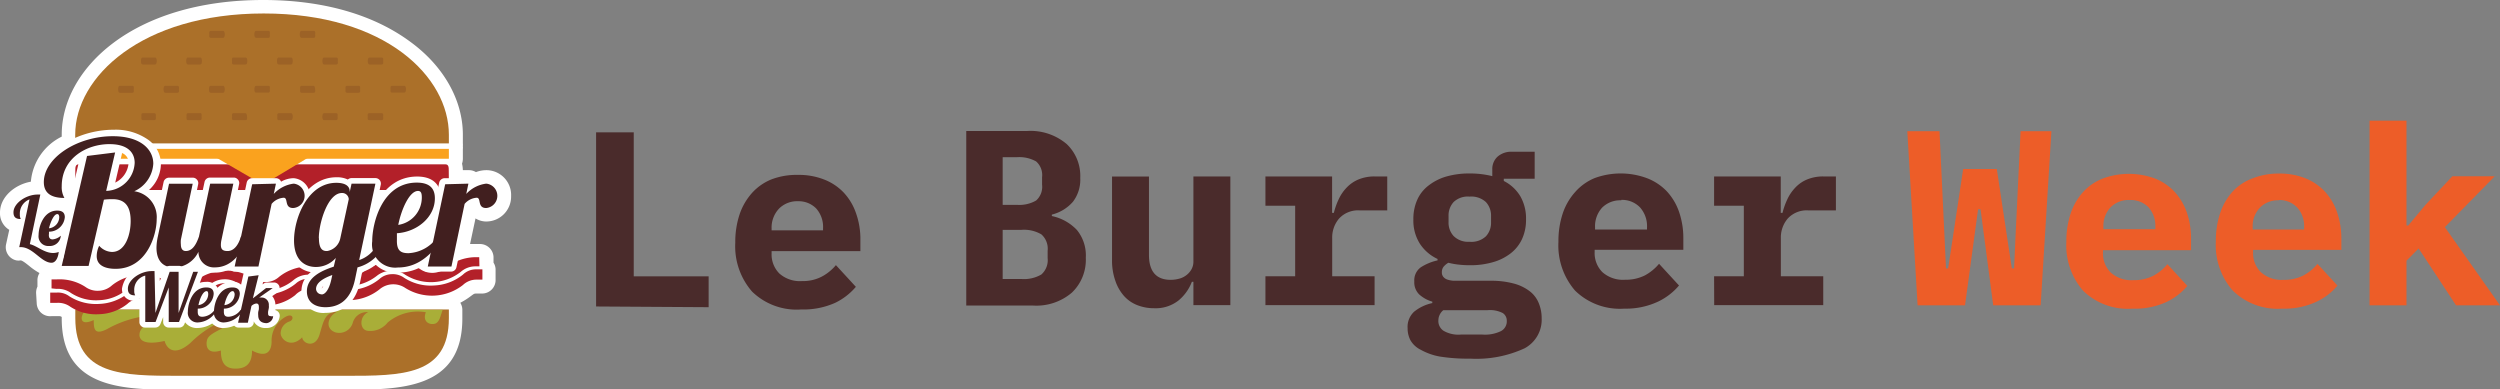 <svg xmlns="http://www.w3.org/2000/svg" viewBox="0 0 243 37.85"><rect x="0" y="0" width="243" height="37.85" fill="#808080" stroke="none"/><defs><style>.cls-1{fill:#4a2b2b;}.cls-2{fill:#ed5d28;}.cls-3{fill:#fff;}.cls-4{fill:#ab7029;}.cls-5{fill:#9c6226;}.cls-6{fill:#b32029;}.cls-7{fill:#faa21e;}.cls-8{fill:#a9ae38;}.cls-9{fill:#6d1d0e;}.cls-10{fill:#411f1f;}</style></defs><title>logo-main</title><g id="Layer_2" data-name="Layer 2"><g id="Layer_1-2" data-name="Layer 1"><path class="cls-1" d="M57.94,29.79V12.86H61.6v14h7.28v3Z"/><path class="cls-1" d="M77.87,30.08a6.2,6.2,0,0,1-4.77-1.74,6.69,6.69,0,0,1-1.63-4.76,8.45,8.45,0,0,1,.42-2.75,6,6,0,0,1,1.22-2.09A5.13,5.13,0,0,1,75,17.43,6.84,6.84,0,0,1,77.56,17a6.66,6.66,0,0,1,2.52.44A5.23,5.23,0,0,1,82,18.71a5.56,5.56,0,0,1,1.2,2,7.52,7.52,0,0,1,.43,2.63v1.07H75v.22a2.62,2.62,0,0,0,.75,1.95,3,3,0,0,0,2.21.74,3.93,3.93,0,0,0,1.91-.43,4.54,4.54,0,0,0,1.38-1.12l1.94,2.11a6.15,6.15,0,0,1-2,1.55A7.54,7.54,0,0,1,77.87,30.08Zm-.29-10.52a2.48,2.48,0,0,0-1.85.71A2.67,2.67,0,0,0,75,22.2v.19h5V22.2a2.69,2.69,0,0,0-.67-1.94A2.38,2.38,0,0,0,77.58,19.56Z"/><path class="cls-1" d="M93.92,12.73h5.94A5.44,5.44,0,0,1,103.68,14a4.26,4.26,0,0,1,1.32,3.3,3.52,3.52,0,0,1-.71,2.31,4,4,0,0,1-2.05,1.25V21a4.66,4.66,0,0,1,2.44,1.36,3.91,3.91,0,0,1,.86,2.69,4.41,4.41,0,0,1-1.35,3.39,5.3,5.3,0,0,1-3.77,1.26h-6.5Zm4.92,7.18a3.25,3.25,0,0,0,1.87-.42,1.78,1.78,0,0,0,.58-1.54v-.73a1.76,1.76,0,0,0-.58-1.53,3.34,3.34,0,0,0-1.87-.41H97.46v4.63Zm.46,7.21a3.34,3.34,0,0,0,1.92-.44,1.86,1.86,0,0,0,.61-1.6v-.7a1.86,1.86,0,0,0-.61-1.6,3.34,3.34,0,0,0-1.92-.44H97.46v4.78Z"/><path class="cls-1" d="M116,27.39h-.15a4.38,4.38,0,0,1-1.29,1.81,3.59,3.59,0,0,1-2.39.76,4.41,4.41,0,0,1-1.65-.31,3.34,3.34,0,0,1-1.29-.91,4.32,4.32,0,0,1-.83-1.48,5.89,5.89,0,0,1-.31-2v-8.1h3.59v7.62c0,1.61.71,2.42,2.11,2.42a3.24,3.24,0,0,0,.82-.11,1.9,1.9,0,0,0,.7-.34,1.84,1.84,0,0,0,.5-.57,1.55,1.55,0,0,0,.19-.8V17.15h3.59V29.66H116Z"/><path class="cls-1" d="M123,26.85h2.89V20H123V17.15h6.48v3.54h.17a7.17,7.17,0,0,1,.47-1.32,4.12,4.12,0,0,1,.78-1.14,3.37,3.37,0,0,1,1.15-.79,4.08,4.08,0,0,1,1.6-.29h1.19v3.3h-2.67a2.51,2.51,0,0,0-2,.78,2.82,2.82,0,0,0-.68,1.92v3.7h4.12v2.81H123Z"/><path class="cls-1" d="M149.85,30.93a3.15,3.15,0,0,1-1.67,2.93,11.16,11.16,0,0,1-5.27,1,17.26,17.26,0,0,1-3-.21A6,6,0,0,1,138.1,34a2.34,2.34,0,0,1-1-.92,2.46,2.46,0,0,1-.28-1.17,2,2,0,0,1,.63-1.61,4.18,4.18,0,0,1,1.77-.84v-.14a3.21,3.21,0,0,1-1.27-.7,1.64,1.64,0,0,1-.48-1.27,1.56,1.56,0,0,1,.62-1.36,5,5,0,0,1,1.64-.68v-.14A4.12,4.12,0,0,1,138,23.67a4.2,4.2,0,0,1-.62-2.35,4.52,4.52,0,0,1,.39-1.93A3.57,3.57,0,0,1,138.9,18a5.08,5.08,0,0,1,1.71-.85,8.09,8.09,0,0,1,2.23-.29,9.11,9.11,0,0,1,2.21.26v-.67a1.62,1.62,0,0,1,.51-1.22,2,2,0,0,1,1.4-.48h2.21v2.62h-3v.22a3.94,3.94,0,0,1,1.59,1.46,4.3,4.3,0,0,1,.57,2.27,4.45,4.45,0,0,1-.39,1.92,3.74,3.74,0,0,1-1.11,1.39,5,5,0,0,1-1.74.86,7.8,7.8,0,0,1-2.24.29,9.2,9.2,0,0,1-1.07-.06,7.25,7.25,0,0,1-1-.18,1.78,1.78,0,0,0-.45.37.83.83,0,0,0-.18.55.65.65,0,0,0,.15.46.87.87,0,0,0,.4.26,2.48,2.48,0,0,0,.59.11l.71,0h2.86a8.38,8.38,0,0,1,2.28.27,4.39,4.39,0,0,1,1.55.75,2.73,2.73,0,0,1,.87,1.14A3.8,3.8,0,0,1,149.85,30.93Zm-3.39.26a.88.88,0,0,0-.39-.76,2.71,2.71,0,0,0-1.48-.28h-4.3a1.29,1.29,0,0,0-.48,1,1.13,1.13,0,0,0,.5,1,2.86,2.86,0,0,0,1.68.37h2.11a3.55,3.55,0,0,0,1.8-.34A1.07,1.07,0,0,0,146.46,31.19Zm-3.62-7.69a2.06,2.06,0,0,0,1.59-.53,1.92,1.92,0,0,0,.5-1.36V21a1.93,1.93,0,0,0-.5-1.36,2.1,2.1,0,0,0-1.59-.53,2,2,0,0,0-1.55.53A1.93,1.93,0,0,0,140.8,21v.58a1.91,1.91,0,0,0,.49,1.36A2,2,0,0,0,142.84,23.5Z"/><path class="cls-1" d="M157.88,30a6.23,6.23,0,0,1-4.78-1.75,6.71,6.71,0,0,1-1.62-4.75,8.51,8.51,0,0,1,.42-2.76,5.94,5.94,0,0,1,1.21-2.08A5.14,5.14,0,0,1,155,17.31a7.34,7.34,0,0,1,5.06,0A5.29,5.29,0,0,1,162,18.58a5.65,5.65,0,0,1,1.2,2,7.8,7.8,0,0,1,.42,2.63v1.07H155v.22a2.61,2.61,0,0,0,.75,1.95,3,3,0,0,0,2.21.74,4.12,4.12,0,0,0,1.92-.42,4.69,4.69,0,0,0,1.38-1.13l1.94,2.11a6.07,6.07,0,0,1-2,1.55A7.35,7.35,0,0,1,157.88,30Zm-.29-10.53a2.49,2.49,0,0,0-1.86.71,2.67,2.67,0,0,0-.69,1.93v.2h5.05v-.2a2.74,2.74,0,0,0-.67-1.94A2.41,2.41,0,0,0,157.59,19.43Z"/><path class="cls-1" d="M166.61,26.85h2.89V20h-2.89V17.15h6.48v3.54h.17a7.17,7.17,0,0,1,.47-1.32,4.12,4.12,0,0,1,.78-1.14,3.27,3.27,0,0,1,1.15-.79,4.08,4.08,0,0,1,1.6-.29h1.19v3.3h-2.67a2.51,2.51,0,0,0-2,.78,2.82,2.82,0,0,0-.68,1.92v3.7h4.12v2.81h-10.6Z"/><path class="cls-2" d="M186.39,29.68l-1-16.93h3.13L189,22.89l.15,3.2h.21l1.46-9.66h3.27l1.46,9.66h.22l.14-3.11.49-10.23h3l-1.05,16.93h-4.61l-1.23-9.34h-.24L191,29.68Z"/><path class="cls-2" d="M207.25,30a6.19,6.19,0,0,1-4.78-1.75,6.71,6.71,0,0,1-1.62-4.75,8.51,8.51,0,0,1,.42-2.76,5.94,5.94,0,0,1,1.21-2.08,5.14,5.14,0,0,1,1.92-1.31,7.34,7.34,0,0,1,5.06,0,5.29,5.29,0,0,1,1.89,1.27,5.8,5.8,0,0,1,1.2,2,7.82,7.82,0,0,1,.42,2.64v1.06h-8.56v.22a2.61,2.61,0,0,0,.75,1.95,3,3,0,0,0,2.21.74,4.12,4.12,0,0,0,1.92-.42,4.54,4.54,0,0,0,1.38-1.13l1.94,2.11a6,6,0,0,1-2,1.55A7.35,7.35,0,0,1,207.25,30ZM207,19.44a2.46,2.46,0,0,0-1.86.72,2.64,2.64,0,0,0-.69,1.92v.2h5.05v-.2a2.74,2.74,0,0,0-.67-1.94A2.45,2.45,0,0,0,207,19.44Z"/><path class="cls-2" d="M221.8,30A6.21,6.21,0,0,1,217,28.22a6.71,6.71,0,0,1-1.62-4.75,8.51,8.51,0,0,1,.42-2.76A6,6,0,0,1,217,18.63,5,5,0,0,1,219,17.32a6.8,6.8,0,0,1,2.54-.45,6.73,6.73,0,0,1,2.52.45,5.29,5.29,0,0,1,1.89,1.27,5.65,5.65,0,0,1,1.2,2,7.82,7.82,0,0,1,.43,2.64v1.06H219v.22a2.58,2.58,0,0,0,.76,1.95,3,3,0,0,0,2.2.74,4.06,4.06,0,0,0,1.92-.42,4.54,4.54,0,0,0,1.38-1.13l1.94,2.11a5.85,5.85,0,0,1-2,1.55A7.35,7.35,0,0,1,221.8,30Zm-.29-10.53a2.43,2.43,0,0,0-1.85.72,2.61,2.61,0,0,0-.7,1.92v.2h5v-.2a2.69,2.69,0,0,0-.67-1.94A2.42,2.42,0,0,0,221.51,19.44Z"/><path class="cls-2" d="M230.32,11.73h3.59V21.92h.17l1.67-2,2.62-2.79h4.12l-4.85,4.95L243,29.68h-4.27l-3.64-5.53-1.18,1.19v4.34h-3.59Z"/><g id="lbw_logo" data-name="lbw logo"><path class="cls-3" d="M47.21,21.53a2.42,2.42,0,0,0,2.47-2.37v-.11a2.41,2.41,0,0,0-2.42-2.51,2.87,2.87,0,0,0-1,.19,1.27,1.27,0,0,0-.68-.19h-.59a3.19,3.19,0,0,0-.08-.63,1.61,1.61,0,0,0,.08-.48v-.95a1.24,1.24,0,0,0,0-.27,1.22,1.22,0,0,0,0-.26v-.86c0-3.34-1.85-6.64-5.07-9C36.3,1.4,31.36,0,25.59,0,12.86,0,6,6.75,6,13.09v.19a5.4,5.4,0,0,0-3,4.38c-1.54.27-3,1.47-3,3a1.87,1.87,0,0,0,.9,1.68L.59,23.75a1.31,1.31,0,0,0,1,1.56,1.14,1.14,0,0,0,.41,0H2c.17,0,.59.34.84.54a6.34,6.34,0,0,0,1,.69,1.3,1.3,0,0,0-.2.75l0,.57a1.41,1.41,0,0,0-.13.64l.06,1A1.3,1.3,0,0,0,5,30.73H5l.63,0h.09a.4.4,0,0,1,.28.08v.15c0,6.92,6.07,6.92,11.42,6.92h16.1c5.35,0,11.42,0,11.42-6.92v-.84a1.29,1.29,0,0,0-.2-.69,7,7,0,0,0,1-.63c.35-.26.35-.26.56-.27l.63,0a1.31,1.31,0,0,0,1.24-1.38l0-1a1.26,1.26,0,0,0-.2-.62l0-.57a1.32,1.32,0,0,0-1.38-1.24l-.47,0-.43,0,.53-2.49A2,2,0,0,0,47.21,21.53Z"/><path class="cls-4" d="M43.63,13.09c0-5.58-6.11-11.78-18-11.78S7.31,7.51,7.31,13.09v.85H43.63Z"/><path class="cls-5" d="M21.67,3H20.49a.15.15,0,0,0-.14.09.69.69,0,0,0,0,.25.73.73,0,0,0,0,.25.17.17,0,0,0,.14.09h1.18a.14.14,0,0,0,.13-.09.74.74,0,0,0,.05-.25.7.7,0,0,0-.05-.25A.13.13,0,0,0,21.67,3Z"/><path class="cls-5" d="M26.08,3H24.9a.13.13,0,0,0-.13.09.7.7,0,0,0-.05.25.74.74,0,0,0,.05.25.15.15,0,0,0,.13.09h1.18a.16.16,0,0,0,.14-.09.73.73,0,0,0,0-.25.69.69,0,0,0,0-.25A.14.14,0,0,0,26.08,3Z"/><path class="cls-5" d="M30.49,3H29.32a.14.14,0,0,0-.14.09.72.72,0,0,0,0,.5.16.16,0,0,0,.14.09h1.17a.16.16,0,0,0,.14-.09.73.73,0,0,0,0-.25.69.69,0,0,0,0-.25A.14.14,0,0,0,30.49,3Z"/><path class="cls-5" d="M19.45,5.59H18.27a.13.13,0,0,0-.13.09.72.72,0,0,0,0,.5.14.14,0,0,0,.13.09h1.18a.17.17,0,0,0,.14-.09.85.85,0,0,0,0-.5A.15.15,0,0,0,19.45,5.59Z"/><path class="cls-5" d="M23.87,5.59H22.69a.13.13,0,0,0-.13.09.53.53,0,0,0,0,.25.74.74,0,0,0,0,.25.14.14,0,0,0,.13.09h1.18A.17.17,0,0,0,24,6.18a.85.85,0,0,0,0-.5A.17.17,0,0,0,23.87,5.59Z"/><path class="cls-5" d="M15.06,5.59H13.88a.15.15,0,0,0-.14.09.85.85,0,0,0,0,.5.17.17,0,0,0,.14.09h1.18a.14.14,0,0,0,.13-.09.74.74,0,0,0,.05-.25.7.7,0,0,0-.05-.25A.13.13,0,0,0,15.06,5.59Z"/><path class="cls-5" d="M28.28,5.59H27.1a.15.15,0,0,0-.14.09.85.85,0,0,0,0,.5.17.17,0,0,0,.14.09h1.18a.14.14,0,0,0,.13-.09.72.72,0,0,0,0-.5A.13.13,0,0,0,28.28,5.59Z"/><path class="cls-5" d="M32.69,5.59H31.51a.14.14,0,0,0-.13.09.72.72,0,0,0,0,.5.14.14,0,0,0,.13.09h1.18a.17.17,0,0,0,.14-.09.73.73,0,0,0,0-.25.69.69,0,0,0,0-.25A.15.15,0,0,0,32.69,5.59Z"/><path class="cls-5" d="M37.1,5.59H35.93a.16.16,0,0,0-.14.09.72.72,0,0,0,0,.5.16.16,0,0,0,.14.09H37.1a.16.16,0,0,0,.14-.09.73.73,0,0,0,0-.25.69.69,0,0,0,0-.25A.16.16,0,0,0,37.1,5.59Z"/><path class="cls-5" d="M21.67,8.34H20.49a.15.15,0,0,0-.14.09.85.85,0,0,0,0,.5.17.17,0,0,0,.14.09h1.18a.14.14,0,0,0,.13-.09.74.74,0,0,0,.05-.25.7.7,0,0,0-.05-.25A.14.14,0,0,0,21.67,8.34Z"/><path class="cls-5" d="M26.08,8.34H24.9a.14.14,0,0,0-.13.09.72.72,0,0,0,0,.5A.14.14,0,0,0,24.9,9h1.18a.16.16,0,0,0,.14-.09.73.73,0,0,0,0-.25.69.69,0,0,0,0-.25A.16.16,0,0,0,26.08,8.34Z"/><path class="cls-5" d="M30.49,8.34H29.32a.16.16,0,0,0-.14.09.53.53,0,0,0,0,.25.55.55,0,0,0,0,.25.16.16,0,0,0,.14.09h1.17a.16.16,0,0,0,.14-.09.73.73,0,0,0,0-.25.7.7,0,0,0-.05-.25A.14.14,0,0,0,30.49,8.34Z"/><path class="cls-5" d="M23.87,11H22.69a.14.14,0,0,0-.13.09.74.74,0,0,0,0,.25.53.53,0,0,0,0,.25.14.14,0,0,0,.13.09h1.18a.17.17,0,0,0,.14-.09.69.69,0,0,0,0-.25.56.56,0,0,0-.05-.25A.14.14,0,0,0,23.87,11Z"/><path class="cls-5" d="M28.28,11H27.1a.17.17,0,0,0-.14.09.73.73,0,0,0,0,.25.69.69,0,0,0,0,.25.17.17,0,0,0,.14.09h1.18a.14.14,0,0,0,.13-.09.7.7,0,0,0,.05-.25.74.74,0,0,0-.05-.25A.14.14,0,0,0,28.28,11Z"/><path class="cls-5" d="M34.87,8.34H33.73a.17.17,0,0,0-.14.09.69.69,0,0,0,0,.25.73.73,0,0,0,0,.25.17.17,0,0,0,.14.09h1.14A.17.17,0,0,0,35,8.93a.73.73,0,0,0,0-.25.69.69,0,0,0,0-.25A.17.17,0,0,0,34.87,8.34Z"/><path class="cls-5" d="M39.42,8.43a.16.16,0,0,0-.14-.09H38.1a.15.15,0,0,0-.13.09.53.53,0,0,0,0,.25.55.55,0,0,0,0,.25A.14.14,0,0,0,38.1,9h1.18a.16.16,0,0,0,.14-.09A.72.72,0,0,0,39.42,8.43Z"/><path class="cls-5" d="M37.1,11H35.88a.14.14,0,0,0-.13.09.55.55,0,0,0,0,.25.53.53,0,0,0,0,.25.14.14,0,0,0,.13.09H37.1a.17.17,0,0,0,.14-.09,1,1,0,0,0,0-.25.73.73,0,0,0,0-.25A.17.17,0,0,0,37.1,11Z"/><path class="cls-5" d="M32.67,11H31.51a.14.14,0,0,0-.13.09.74.74,0,0,0-.05.25.7.7,0,0,0,.05.25.14.14,0,0,0,.13.09h1.16a.16.16,0,0,0,.14-.09.69.69,0,0,0,0-.25.73.73,0,0,0,0-.25A.16.16,0,0,0,32.67,11Z"/><path class="cls-5" d="M12.84,8.34H11.66a.16.16,0,0,0-.14.09.85.85,0,0,0,0,.5.16.16,0,0,0,.14.09h1.18A.14.14,0,0,0,13,8.93a.74.74,0,0,0,0-.25.7.7,0,0,0,0-.25A.14.14,0,0,0,12.84,8.34Z"/><path class="cls-5" d="M17.25,8.34H16.07a.15.15,0,0,0-.13.09.72.72,0,0,0,0,.5.16.16,0,0,0,.14.09h1.17a.17.17,0,0,0,.14-.09.73.73,0,0,0,0-.25.69.69,0,0,0,0-.25A.17.17,0,0,0,17.25,8.34Z"/><path class="cls-5" d="M15,11H13.88a.14.14,0,0,0-.13.1.69.69,0,0,0,0,.25.67.67,0,0,0,0,.24.16.16,0,0,0,.14.09H15a.17.17,0,0,0,.14-.09.69.69,0,0,0,0-.25.64.64,0,0,0,0-.24A.16.16,0,0,0,15,11Z"/><path class="cls-5" d="M19.53,11a.11.11,0,0,0-.08,0H18.27a.14.14,0,0,0-.13.09.55.55,0,0,0,0,.25.53.53,0,0,0,0,.25.14.14,0,0,0,.13.09h1.18a.17.17,0,0,0,.14-.09.69.69,0,0,0,0-.25.64.64,0,0,0,0-.24A.13.13,0,0,0,19.53,11Z"/><path class="cls-6" d="M43.63,17.83c0,.35,0,.64-.35.64H7.67c-.35,0-.35-.29-.35-.64V16.61c0-.35,0-.64.35-.64h35.6c.35,0,.35.29.35.64Z"/><rect class="cls-7" x="7.31" y="14.47" width="36.32" height="0.96"/><polygon class="cls-7" points="30.82 14.8 25.57 17.96 20.13 14.8 30.82 14.8"/><path class="cls-4" d="M7.32,30.08v.84c0,5.58,4.52,5.61,10.11,5.61h16.1c5.58,0,10.1,0,10.1-5.61v-.84Z"/><path class="cls-8" d="M9.11,31.11c0,.88.07,1.49,1.29.88a10.57,10.57,0,0,1,5.8-1.35c-1.15.34-2.5.95-2.63,1.75s.67,1.15,2.43.75c.2.74.95,1.55,2.5.2a10.31,10.31,0,0,1,3.17-2.16c.74-.26.95.13.13.61s-1.55.74-1.68,1.28,0,1.42,1.35,1c0,1,.27,1.76,1.42,1.76s1.61-.61,1.61-1.76c.75.41,1.83.68,1.9-.81a2.66,2.66,0,0,1,1.42-2.5c.68-.33.79.3.34.48a1.23,1.23,0,0,0-.88,1.15c0,.6,1,1.5,2.09.4.08.65,1.29,1.08,1.69-.27s.52-2.18,1.76-2.23c-.85.31-1.35,1.56-.27,2a1.37,1.37,0,0,0,1.75-.95,1.42,1.42,0,0,1,1.49-1c-.88.39-.88,1.76,0,1.82a2.14,2.14,0,0,0,1.89-.81,4.55,4.55,0,0,1,3.71-1c-.33.88.28,1.23.82,1.13s.61-.86.82-1.36H8.4v0C7.86,30.44,7.49,31.85,9.11,31.11Z"/><path class="cls-6" d="M5.49,28.08a2.16,2.16,0,0,1,1.41.4,4.46,4.46,0,0,0,2.73.7,4.39,4.39,0,0,0,2.64-1A2.26,2.26,0,0,1,15,28a4.46,4.46,0,0,0,2.73.7,4.4,4.4,0,0,0,2.64-1,2.15,2.15,0,0,1,1.35-.55,2.18,2.18,0,0,1,1.41.4,4.4,4.4,0,0,0,2.73.7,4.47,4.47,0,0,0,2.64-1,2.26,2.26,0,0,1,2.77-.15,4.67,4.67,0,0,0,5.36-.29A2.24,2.24,0,0,1,38,26.32a2.18,2.18,0,0,1,1.41.4,4.7,4.7,0,0,0,5.37-.29,2.15,2.15,0,0,1,1.36-.54l.46,0L46.58,25l-.46,0a4.65,4.65,0,0,0-2.73,1,2.08,2.08,0,0,1-2.58.14A4.56,4.56,0,0,0,38,25.45a4.62,4.62,0,0,0-2.73,1A1.93,1.93,0,0,1,34,27a2,2,0,0,1-1.31-.38,4.63,4.63,0,0,0-2.82-.72,4.69,4.69,0,0,0-2.73,1,2,2,0,0,1-1.27.52,2,2,0,0,1-1.31-.38,4.64,4.64,0,0,0-2.83-.72,4.59,4.59,0,0,0-2.72,1,2.08,2.08,0,0,1-2.58.14,4.58,4.58,0,0,0-2.83-.72,4.56,4.56,0,0,0-2.72,1,2,2,0,0,1-1.27.52,2,2,0,0,1-1.32-.38,4.61,4.61,0,0,0-2.82-.72l-.46,0,0,.87Z"/><path class="cls-6" d="M45,26.69a4.77,4.77,0,0,1-2.82,1.06A4.72,4.72,0,0,1,39.28,27a1.88,1.88,0,0,0-1.23-.35,1.84,1.84,0,0,0-1.18.48,4.74,4.74,0,0,1-2.82,1.06,4.81,4.81,0,0,1-2.91-.75,1.79,1.79,0,0,0-1.22-.35,1.82,1.82,0,0,0-1.18.48,4.77,4.77,0,0,1-2.82,1.06A4.72,4.72,0,0,1,23,27.88a1.88,1.88,0,0,0-1.23-.35A1.82,1.82,0,0,0,20.6,28a5,5,0,0,1-5.72.31A1.89,1.89,0,0,0,13.65,28a1.82,1.82,0,0,0-1.18.48,4.77,4.77,0,0,1-2.82,1.06,4.8,4.8,0,0,1-2.91-.74,1.83,1.83,0,0,0-1.23-.36l-.63,0,0,1,.63,0a2,2,0,0,1,1.32.37,4.55,4.55,0,0,0,2.82.73,4.62,4.62,0,0,0,2.73-1A2,2,0,0,1,13.69,29a1.93,1.93,0,0,1,1.32.38,4.7,4.7,0,0,0,2.82.72,4.62,4.62,0,0,0,2.73-1,2,2,0,0,1,1.26-.51,1.93,1.93,0,0,1,1.32.38,4.7,4.7,0,0,0,2.82.72,4.62,4.62,0,0,0,2.73-1A2,2,0,0,1,30,28.07a2,2,0,0,1,1.31.37,4.84,4.84,0,0,0,5.56-.3A2.08,2.08,0,0,1,39.41,28,4.88,4.88,0,0,0,45,27.7a1.9,1.9,0,0,1,1.26-.52l.63,0,0-1-.63,0A1.82,1.82,0,0,0,45,26.69Z"/><path class="cls-9" d="M11.19,14.82l-.87,3.73h.11a2.85,2.85,0,0,0,2.66-2.72c0-1-.68-1.82-2.44-1.82C8.49,14,6,15.32,6,18.1a2.12,2.12,0,0,0,.26,1.14c-1.22,0-2-.42-2-1.54,0-2.33,3.21-4.46,6.7-4.46,2.72,0,3.94,1.29,3.94,2.67a3.14,3.14,0,0,1-1.85,2.68,2.53,2.53,0,0,1,2.18,2.7c0,1.62-1,4.84-4,4.84-.79,0-1.83-.21-1.83-1.24a2.31,2.31,0,0,1,.24-1,1.74,1.74,0,0,0,1.24.6c1.34,0,1.82-1.75,1.82-3s-.4-2.13-1.75-2.13c-.15,0-.52,0-.85.05L8.61,25.85H6L8.46,15.16Z"/><path class="cls-3" d="M11.25,26.77a2.73,2.73,0,0,1-2.05-.71.62.62,0,0,1-.59.42H6a.64.64,0,0,1-.5-.24.62.62,0,0,1-.12-.54l1.41-6a.67.67,0,0,1-.44.18c-2.27,0-2.61-1.37-2.61-2.18,0-2.67,3.49-5.09,7.33-5.09a5.48,5.48,0,0,1,3.37,1,2.91,2.91,0,0,1,1.2,2.35,3.46,3.46,0,0,1-1.15,2.5,3.2,3.2,0,0,1,1.48,2.88,6.72,6.72,0,0,1-1,3.36A4.2,4.2,0,0,1,11.25,26.77ZM10.06,25c0,.35.45.53,1.19.53A3,3,0,0,0,13.89,24a5.45,5.45,0,0,0,.77-2.69A1.91,1.91,0,0,0,13,19.21a.64.64,0,0,1-.52-.53.7.7,0,0,1,0-.35,3.09,3.09,0,0,1-.73.51,2.58,2.58,0,0,1,1.56,2.65c0,1.77-.77,3.66-2.46,3.66A1.87,1.87,0,0,1,10.06,25Zm-3.32.25H8.1l1.4-5.95a.6.6,0,0,1,.28-.39.64.64,0,0,1-.07-.47l.66-2.85L9,15.73Zm3.11-1.91a.61.61,0,0,1,.24.15c.42.39.62.43.81.43.87,0,1.19-1.47,1.19-2.4,0-1.32-.54-1.5-1.12-1.5l-.34,0ZM7.67,15.73a3.11,3.11,0,0,0-1,2.37,1.29,1.29,0,0,0,.13.71,1.56,1.56,0,0,1,.1.22ZM6.19,15.5A3,3,0,0,0,5,17.7a.7.7,0,0,0,.47.78c0-.11,0-.24,0-.38A4.44,4.44,0,0,1,6.19,15.5Zm7-1.22a2.31,2.31,0,0,1,.57,1.55A3.5,3.5,0,0,1,12.85,18a2.53,2.53,0,0,0,1.47-2.1A1.8,1.8,0,0,0,13.16,14.28Zm-1.34.58a.34.34,0,0,1,0,.1l-.65,2.79a2.32,2.32,0,0,0,1.3-1.92A1,1,0,0,0,11.82,14.86Z"/><path class="cls-9" d="M22.68,17.85,21.53,23.3a2.22,2.22,0,0,0-.06.51c0,.45.21.59.65.59.63,0,1.06-.6,1.3-1.41h.67c-.91,2.62-2.35,3-3.21,3a1.5,1.5,0,0,1-1.59-1.52A2.64,2.64,0,0,1,16.92,26c-1,0-1.71-.58-1.71-1.92A5.38,5.38,0,0,1,15.34,23l1.09-5.14h2.3L17.58,23.3a2.3,2.3,0,0,0,0,.45c0,.37.13.65.48.65.63,0,1-.6,1.28-1.41l1.09-5.14Z"/><path class="cls-3" d="M20.88,26.5a2,2,0,0,1-1.79-.92,2.9,2.9,0,0,1-2.17.92A2.19,2.19,0,0,1,14.67,24a5.67,5.67,0,0,1,.14-1.17l1.09-5.13a.54.54,0,0,1,.53-.43h2.3a.52.52,0,0,1,.42.2.5.5,0,0,1,.11.45l-1.15,5.45a2,2,0,0,0,0,.34s0,.08,0,.1c.36-.07.59-.69.68-1l1.09-5.12a.54.54,0,0,1,.53-.43h2.3a.52.52,0,0,1,.42.2.5.5,0,0,1,.11.45l-1.15,5.45v0a1.74,1.74,0,0,0,0,.39v0h.11c.44,0,.71-.78.78-1a.55.55,0,0,1,.52-.39h.67a.54.54,0,0,1,.52.72C23.64,25.92,22.05,26.5,20.88,26.5Zm-1.39-2.57a.52.52,0,0,1,.34.46c.07.7.4,1,1.05,1a2.16,2.16,0,0,0,1.37-.48h-.13a1.05,1.05,0,0,1-1.19-1.14,2.59,2.59,0,0,1,.07-.63l1-4.79h-1.2l-1,4.72s0,0,0,0A4.18,4.18,0,0,1,19.49,23.93Zm-2.62-5.54-1,4.72a4.94,4.94,0,0,0-.12.94c0,.9.4,1.37,1.17,1.37a1.82,1.82,0,0,0,1.29-.49L18,25c-.47,0-1-.32-1-1.2a2.6,2.6,0,0,1,.06-.56l1-4.8Z"/><path class="cls-9" d="M26.82,17.85l-.21,1a3.17,3.17,0,0,1,1.94-1,1.19,1.19,0,0,1-.05,2.37c-.9,0-.45-1-.93-1a1.68,1.68,0,0,0-1.17.6l-1.28,6.09H22.81l1.7-8Z"/><path class="cls-3" d="M25.12,26.4H22.81a.53.53,0,0,1-.42-.2.55.55,0,0,1-.11-.45l1.7-8a.54.54,0,0,1,.53-.43h2.31a.55.55,0,0,1,.42.2.64.64,0,0,1,.08.14,2.51,2.51,0,0,1,1.23-.34,1.73,1.73,0,0,1-.05,3.45,1.11,1.11,0,0,1-1.16-1,1.23,1.23,0,0,0-.44.31L25.65,26A.53.53,0,0,1,25.12,26.4Zm-1.64-1.08h1.2l1.19-5.66a.51.51,0,0,1,.17-.28,1.49,1.49,0,0,1,.18-.17.52.52,0,0,1-.14-.48l.07-.34H25Zm5-5.64h.06a.58.58,0,0,0,.61-.63c0-.06,0-.66-.56-.66a1.53,1.53,0,0,0-.79.25c.49.11.59.64.63.83A1.29,1.29,0,0,0,28.44,19.68Z"/><path class="cls-9" d="M36.49,17.85l-1.58,7.43a3,3,0,0,0,2-2.29h.68a3.9,3.9,0,0,1-2.84,3l-.24,1.15c-.47,2.29-1.83,2.72-2.88,2.72s-1.8-.51-1.8-1.55c0-1.35,1.41-2,2.61-2.39l.2-.85a2.56,2.56,0,0,1-1.93.88c-1.09,0-2.13-.67-2.13-2.58,0-2.16,1.33-5.6,4.11-5.6.92,0,1.3.35,1.3.82v.09l.18-.83ZM31.27,28.62c.34,0,.72-.48.93-1.43l.1-.46c-.82.3-1.58.72-1.58,1.36a.55.55,0,0,0,.54.52ZM31,23.15c0,1.24.51,1.25.8,1.25a1.57,1.57,0,0,0,1.28-1.25l.82-3.79a.64.64,0,0,0-.67-.6h0c-1.36,0-2.24,2.9-2.24,4.39Z"/><path class="cls-3" d="M31.64,30.41a2.11,2.11,0,0,1-2.34-2.1,2.35,2.35,0,0,1,.91-1.86c-1.12-.2-2.16-1.08-2.16-3.08,0-2.57,1.62-6.14,4.65-6.14a2.43,2.43,0,0,1,1.11.22.55.55,0,0,1,.37-.14h2.31a.55.55,0,0,1,.42.2A.56.56,0,0,1,37,18l-1.33,6.22a3.41,3.41,0,0,0,.72-1.36.54.54,0,0,1,.51-.37h.68a.53.53,0,0,1,.43.22.58.58,0,0,1,.09.48,4.41,4.41,0,0,1-2.9,3.26l-.17.84C34.51,29.86,32.9,30.41,31.64,30.41Zm-1.1-1.54a1.31,1.31,0,0,0,1.1.45c1.26,0,2-.75,2.35-2.29l.24-1.15a.53.53,0,0,1,.21-.33.5.5,0,0,1-.06-.38l1.44-6.78H34.61l-.08.4a.5.5,0,0,1-.17.29,1,1,0,0,1,0,.25.59.59,0,0,1,0,.14l-.81,3.8v0a2.39,2.39,0,0,1-.8,1.25l.12,0a.53.53,0,0,1,.28.6L33,26a.52.52,0,0,1-.26.35.56.56,0,0,1,.11.45l-.1.46c-.26,1.18-.79,1.86-1.46,1.86h-.1A1.1,1.1,0,0,1,30.54,28.87Zm.88-1.06a.59.59,0,0,0-.15.23A1,1,0,0,0,31.42,27.81Zm1.27-9.5c-2.29,0-3.56,3-3.56,5.06,0,1.69.87,2,1.59,2a2,2,0,0,0,1.32-.5,1.36,1.36,0,0,1-.27,0c-.87,0-1.32-.58-1.34-1.71a.28.28,0,0,1,0-.09,8.21,8.21,0,0,1,.65-3A3.15,3.15,0,0,1,32.69,18.31ZM31.5,23.08a.17.17,0,0,1,0,.07c0,.58.12.7.12.7h.14a1.06,1.06,0,0,0,.75-.84l.79-3.67a.09.09,0,0,0-.08-.05h0C32.52,19.31,31.53,21.28,31.5,23.08Z"/><path class="cls-9" d="M39.71,24.61A3.64,3.64,0,0,0,42.54,23h.55c-.92,1.48-2.28,3-4.41,3a2.25,2.25,0,0,1-2.5-2.55c0-1.84,1-5.7,4.33-5.7,1.42,0,1.76.73,1.76,1.53,0,1.85-1.76,3.27-3.69,3.39,0,.22,0,.44,0,.64C38.55,24.36,38.94,24.61,39.71,24.61Zm.92-6.05c-.81,0-1.6,1.71-1.92,3.3A2.69,2.69,0,0,0,41,19.21C41,18.81,40.94,18.56,40.63,18.56Z"/><path class="cls-3" d="M38.68,26.5a2.79,2.79,0,0,1-3-3.09c0-2,1.19-6.25,4.87-6.25,1.48,0,2.3.74,2.3,2.08a4.19,4.19,0,0,1-3.71,3.87.92.92,0,0,0,0,.16c0,.8.16.8.62.8a3.15,3.15,0,0,0,2.43-1.43.53.53,0,0,1,.4-.19h.55a.56.56,0,0,1,.47.28.57.57,0,0,1,0,.55C42.2,25.45,40.61,26.5,38.68,26.5Zm1.15-8.18c-2.33.5-3.11,3.55-3.11,5.09,0,1.37.62,2,2,2a3.61,3.61,0,0,0,1.42-.29,2.55,2.55,0,0,1-.39,0c-1.16,0-1.7-.6-1.7-1.88,0-.21,0-.45,0-.67a.58.58,0,0,1,.24-.42.55.55,0,0,1-.1-.43A6.5,6.5,0,0,1,39.83,18.32Zm.66.84a4.22,4.22,0,0,0-1,1.88,2.25,2.25,0,0,0,1-1.83Zm.92-.72a1.57,1.57,0,0,1,.17.77,3.27,3.27,0,0,1-.43,1.6,2.55,2.55,0,0,0,.58-1.57A.88.88,0,0,0,41.41,18.44Zm-.78.66h0v0Z"/><path class="cls-9" d="M45.53,17.85l-.21,1a3.17,3.17,0,0,1,1.94-1,1.19,1.19,0,0,1,0,2.37c-.9,0-.45-1-.93-1a1.68,1.68,0,0,0-1.17.6l-1.28,6.09h-2.3l1.69-8Z"/><path class="cls-3" d="M43.83,26.4h-2.3a.55.55,0,0,1-.43-.2.51.51,0,0,1-.1-.45l1.69-8a.55.55,0,0,1,.53-.43h2.31a.55.55,0,0,1,.42.2.64.64,0,0,1,.08.14,2.51,2.51,0,0,1,1.23-.34,1.73,1.73,0,0,1,0,3.45,1.11,1.11,0,0,1-1.16-1,1.34,1.34,0,0,0-.45.31L44.36,26A.53.53,0,0,1,43.83,26.4Zm-1.64-1.08h1.2l1.19-5.66a.5.5,0,0,1,.16-.28l.18-.17a.54.54,0,0,1-.13-.48l.07-.34h-1.2Zm5-5.64h.06a.59.59,0,0,0,.61-.63c0-.06,0-.66-.56-.66a1.53,1.53,0,0,0-.79.25c.48.11.59.64.62.83S47.13,19.63,47.15,19.68Z"/><path class="cls-10" d="M11.19,14.82l-.87,3.73h.11a2.85,2.85,0,0,0,2.66-2.72c0-1-.68-1.82-2.44-1.82C8.49,14,6,15.32,6,18.1a2.12,2.12,0,0,0,.26,1.14c-1.22,0-2-.42-2-1.54,0-2.33,3.21-4.46,6.7-4.46,2.72,0,3.94,1.29,3.94,2.67a3.14,3.14,0,0,1-1.85,2.68,2.53,2.53,0,0,1,2.18,2.7c0,1.62-1,4.84-4,4.84-.79,0-1.83-.21-1.83-1.24a2.31,2.31,0,0,1,.24-1,1.74,1.74,0,0,0,1.24.6c1.34,0,1.82-1.75,1.82-3s-.4-2.13-1.75-2.13c-.15,0-.52,0-.85.05L8.61,25.85H6L8.46,15.16Z"/><path class="cls-10" d="M22.68,17.85,21.53,23.3a2.22,2.22,0,0,0-.06.51c0,.45.21.59.65.59.63,0,1.06-.6,1.3-1.41h.67c-.91,2.62-2.35,3-3.21,3a1.5,1.5,0,0,1-1.59-1.52A2.64,2.64,0,0,1,16.92,26c-1,0-1.71-.58-1.71-1.92A5.38,5.38,0,0,1,15.34,23l1.09-5.14h2.3L17.58,23.3a2.3,2.3,0,0,0,0,.45c0,.37.13.65.48.65.63,0,1-.6,1.28-1.41l1.09-5.14Z"/><path class="cls-10" d="M26.82,17.85l-.21,1a3.17,3.17,0,0,1,1.94-1,1.19,1.19,0,0,1-.05,2.37c-.9,0-.45-1-.93-1a1.68,1.68,0,0,0-1.17.6l-1.28,6.09H22.81l1.7-8Z"/><path class="cls-10" d="M36.49,17.85l-1.58,7.43a3,3,0,0,0,2-2.29h.68a3.9,3.9,0,0,1-2.84,3l-.24,1.15c-.47,2.29-1.83,2.72-2.88,2.72s-1.8-.51-1.8-1.55c0-1.35,1.41-2,2.61-2.39l.2-.85a2.56,2.56,0,0,1-1.93.88c-1.09,0-2.13-.67-2.13-2.58,0-2.16,1.33-5.6,4.11-5.6.92,0,1.3.35,1.3.82v.09l.18-.83ZM31.27,28.62c.34,0,.72-.48.93-1.43l.1-.46c-.82.3-1.58.72-1.58,1.36a.55.55,0,0,0,.54.52ZM31,23.15c0,1.24.51,1.25.8,1.25a1.57,1.57,0,0,0,1.28-1.25l.82-3.79a.64.64,0,0,0-.67-.6h0c-1.36,0-2.24,2.9-2.24,4.39Z"/><path class="cls-10" d="M39.71,24.61A3.64,3.64,0,0,0,42.54,23h.55c-.92,1.48-2.28,3-4.41,3a2.25,2.25,0,0,1-2.5-2.55c0-1.84,1-5.7,4.33-5.7,1.42,0,1.76.73,1.76,1.53,0,1.85-1.76,3.27-3.69,3.39,0,.22,0,.44,0,.64C38.55,24.36,38.94,24.61,39.71,24.61Zm.92-6.05c-.81,0-1.6,1.71-1.92,3.3A2.69,2.69,0,0,0,41,19.21C41,18.81,40.94,18.56,40.63,18.56Z"/><path class="cls-10" d="M45.53,17.85l-.21,1a3.17,3.17,0,0,1,1.94-1,1.19,1.19,0,0,1,0,2.37c-.9,0-.45-1-.93-1a1.68,1.68,0,0,0-1.17.6l-1.28,6.09h-2.3l1.69-8Z"/><path class="cls-9" d="M15.11,30.42l1.38-4h.87v4l1.42-4h.46L17.4,31.3h-1V27.94L15.12,31.3h-1V26.79a1.41,1.41,0,0,0-1.07,1.47.89.89,0,0,0,.09.45c-.46,0-.71-.17-.71-.65,0-.87,1.22-1.71,2.32-1.71h.27Z"/><path class="cls-3" d="M17.4,31.84h-1a.54.54,0,0,1-.54-.54v-.48l-.27.68a.54.54,0,0,1-.5.34h-1a.54.54,0,0,1-.54-.54V29a.59.59,0,0,1-.44.22,1.11,1.11,0,0,1-1.25-1.19,2.74,2.74,0,0,1,2.86-2.25h.35a.56.56,0,0,1,.46.53v1L16,26.2a.55.55,0,0,1,.51-.36h.87a.54.54,0,0,1,.54.54v.87l.37-1.05a.54.54,0,0,1,.51-.36h.46a.54.54,0,0,1,.51.73l-1.84,4.92A.54.54,0,0,1,17.4,31.84Zm-.71-4.37a.6.6,0,0,1,.13.09v-.45Z"/><path class="cls-9" d="M19.69,30.79a1.54,1.54,0,0,0,1.17-.67h.22a2.17,2.17,0,0,1-1.82,1.22.93.93,0,0,1-1-1.05c0-.75.43-2.35,1.79-2.35.59,0,.72.3.72.63A1.54,1.54,0,0,1,19.22,30c0,.09,0,.18,0,.26C19.21,30.68,19.37,30.79,19.69,30.79Zm.39-2.49c-.34,0-.66.7-.79,1.36a1.1,1.1,0,0,0,.95-1.09C20.23,28.4,20.2,28.3,20.08,28.3Z"/><path class="cls-3" d="M19.26,31.88a1.45,1.45,0,0,1-1.57-1.59c0-1.2.72-2.89,2.33-2.89a1.14,1.14,0,0,1,1.27,1.17,1.77,1.77,0,0,1-.33,1h.12a.51.51,0,0,1,.47.28.52.52,0,0,1,0,.54A2.67,2.67,0,0,1,19.26,31.88Z"/><path class="cls-9" d="M22.22,30.79a1.54,1.54,0,0,0,1.17-.67h.23a2.18,2.18,0,0,1-1.82,1.22.93.93,0,0,1-1-1.05c0-.75.43-2.35,1.78-2.35.59,0,.73.3.73.63A1.54,1.54,0,0,1,21.76,30c0,.09,0,.18,0,.26C21.75,30.68,21.91,30.79,22.22,30.79Zm.39-2.49c-.34,0-.67.7-.8,1.36a1.1,1.1,0,0,0,1-1.09C22.77,28.4,22.73,28.3,22.61,28.3Z"/><path class="cls-3" d="M21.8,31.88a1.45,1.45,0,0,1-1.57-1.59c0-1.2.72-2.89,2.32-2.89a1.13,1.13,0,0,1,1.27,1.17,1.83,1.83,0,0,1-.32,1h.12a.53.53,0,0,1,.47.28.52.52,0,0,1,0,.54A2.68,2.68,0,0,1,21.8,31.88Z"/><path class="cls-9" d="M26.51,28l-1.32.92a.78.78,0,0,1,.22,0,.7.7,0,0,1,.72.77,1,1,0,0,1,0,.25l-.07.34a1.18,1.18,0,0,0,0,.21c0,.13.05.24.26.24a.45.45,0,0,0,.23,0,.73.73,0,0,1-.62.68c-.54,0-.83-.27-.83-.75a1.86,1.86,0,0,1,0-.34l.06-.26a2.11,2.11,0,0,0,0-.25c0-.19-.07-.31-.24-.31a.82.82,0,0,0-.48.24l-.35,1.63h-.95l1-4.49,1-.13L24.58,29l1.28-1Z"/><path class="cls-3" d="M25.87,31.88a1.27,1.27,0,0,1-1.21-.64l0,.17a.54.54,0,0,1-.53.43h-.95a.53.53,0,0,1-.42-.2.56.56,0,0,1-.11-.45l1-4.5a.54.54,0,0,1,.46-.42l1-.13a.54.54,0,0,1,.46.17.57.57,0,0,1,.14.48l-.19.86.1-.08a.6.6,0,0,1,.34-.11h.65a.54.54,0,0,1,.31,1l-.46.32a1.35,1.35,0,0,1,.31.9,1.23,1.23,0,0,1,0,.38l0,.09a.58.58,0,0,1,.18.08.55.55,0,0,1,.24.48A1.28,1.28,0,0,1,26,31.88Z"/><path class="cls-10" d="M15.11,30.42l1.38-4h.87v4l1.42-4h.46L17.4,31.3h-1V27.94L15.12,31.3h-1V26.79a1.41,1.41,0,0,0-1.07,1.47.89.89,0,0,0,.09.45c-.46,0-.71-.17-.71-.65,0-.87,1.22-1.71,2.32-1.71h.27Z"/><path class="cls-10" d="M19.69,30.79a1.54,1.54,0,0,0,1.17-.67h.22a2.17,2.17,0,0,1-1.82,1.22.93.93,0,0,1-1-1.05c0-.75.43-2.35,1.79-2.35.59,0,.72.3.72.63A1.54,1.54,0,0,1,19.22,30c0,.09,0,.18,0,.26C19.21,30.68,19.37,30.79,19.69,30.79Zm.39-2.49c-.34,0-.66.7-.79,1.36a1.1,1.1,0,0,0,.95-1.09C20.23,28.4,20.2,28.3,20.08,28.3Z"/><path class="cls-10" d="M22.22,30.79a1.54,1.54,0,0,0,1.17-.67h.23a2.18,2.18,0,0,1-1.82,1.22.93.93,0,0,1-1-1.05c0-.75.43-2.35,1.78-2.35.59,0,.73.3.73.63A1.54,1.54,0,0,1,21.76,30c0,.09,0,.18,0,.26C21.75,30.68,21.91,30.79,22.22,30.79Zm.39-2.49c-.34,0-.67.7-.8,1.36a1.1,1.1,0,0,0,1-1.09C22.77,28.4,22.73,28.3,22.61,28.3Z"/><path class="cls-10" d="M26.51,28l-1.32.92a.78.78,0,0,1,.22,0,.7.7,0,0,1,.72.77,1,1,0,0,1,0,.25l-.07.34a1.18,1.18,0,0,0,0,.21c0,.13.05.24.26.24a.45.45,0,0,0,.23,0,.73.73,0,0,1-.62.68c-.54,0-.83-.27-.83-.75a1.86,1.86,0,0,1,0-.34l.06-.26a2.11,2.11,0,0,0,0-.25c0-.19-.07-.31-.24-.31a.82.82,0,0,0-.48.24l-.35,1.63h-.95l1-4.49,1-.13L24.58,29l1.28-1Z"/><path class="cls-9" d="M2.9,23.73c.69.16,1.4.86,2.25.86a1.54,1.54,0,0,0,.56-.1c-.07.64-.34,1.05-.7,1.05-1,0-1.8-1.52-3-1.52H1.87l1-4.64a1.47,1.47,0,0,0-.94,1.46.87.87,0,0,0,.09.45c-.46,0-.71-.16-.71-.65,0-.89,1.23-1.73,2.35-1.73h.26Z"/><path class="cls-3" d="M5,26.08a2.85,2.85,0,0,1-1.67-.82A2.42,2.42,0,0,0,2,24.56H1.91a.56.56,0,0,1-.45-.19.53.53,0,0,1-.12-.47l.45-2.08a1.09,1.09,0,0,1-1-1.18,2.78,2.78,0,0,1,2.89-2.28,1.5,1.5,0,0,1,.35,0,.51.51,0,0,1,.36.22.57.57,0,0,1,.08.42l-.92,4.35.5.26a2.56,2.56,0,0,0,1.13.41A.84.84,0,0,0,5.51,24a.54.54,0,0,1,.52.07.53.53,0,0,1,.22.49C6.13,25.67,5.53,26.08,5,26.08Z"/><path class="cls-9" d="M5.12,23.27a1.4,1.4,0,0,0,.79-.36,1.07,1.07,0,0,1-1.16,1,.94.94,0,0,1-1-1.06c0-.75.44-2.38,1.81-2.38.6,0,.74.31.74.64a1.54,1.54,0,0,1-1.54,1.41c0,.07,0,.14,0,.2C4.7,23.13,4.88,23.27,5.12,23.27Zm.45-2.46c-.33,0-.66.75-.81,1.38a1.11,1.11,0,0,0,1-1.11C5.74,20.92,5.7,20.81,5.57,20.81Z"/><path class="cls-3" d="M4.75,24.44a1.48,1.48,0,0,1-1.58-1.6c0-1.21.73-2.92,2.35-2.92A1.14,1.14,0,0,1,6.8,21.1a1.84,1.84,0,0,1-.61,1.35.55.55,0,0,1,.25.56A1.61,1.61,0,0,1,4.75,24.44Zm.37-1.17Z"/><path class="cls-10" d="M2.9,23.73c.69.16,1.4.86,2.25.86a1.54,1.54,0,0,0,.56-.1c-.07.64-.34,1.05-.7,1.05-1,0-1.8-1.52-3-1.52H1.87l1-4.64a1.47,1.47,0,0,0-.94,1.46.87.87,0,0,0,.09.45c-.46,0-.71-.16-.71-.65,0-.89,1.23-1.73,2.35-1.73h.26Z"/><path class="cls-10" d="M5.12,23.27a1.4,1.4,0,0,0,.79-.36,1.07,1.07,0,0,1-1.16,1,.94.94,0,0,1-1-1.06c0-.75.44-2.38,1.81-2.38.6,0,.74.31.74.64a1.54,1.54,0,0,1-1.54,1.41c0,.07,0,.14,0,.2C4.7,23.13,4.88,23.27,5.12,23.27Zm.45-2.46c-.33,0-.66.75-.81,1.38a1.11,1.11,0,0,0,1-1.11C5.74,20.92,5.7,20.81,5.57,20.81Z"/></g></g></g></svg>